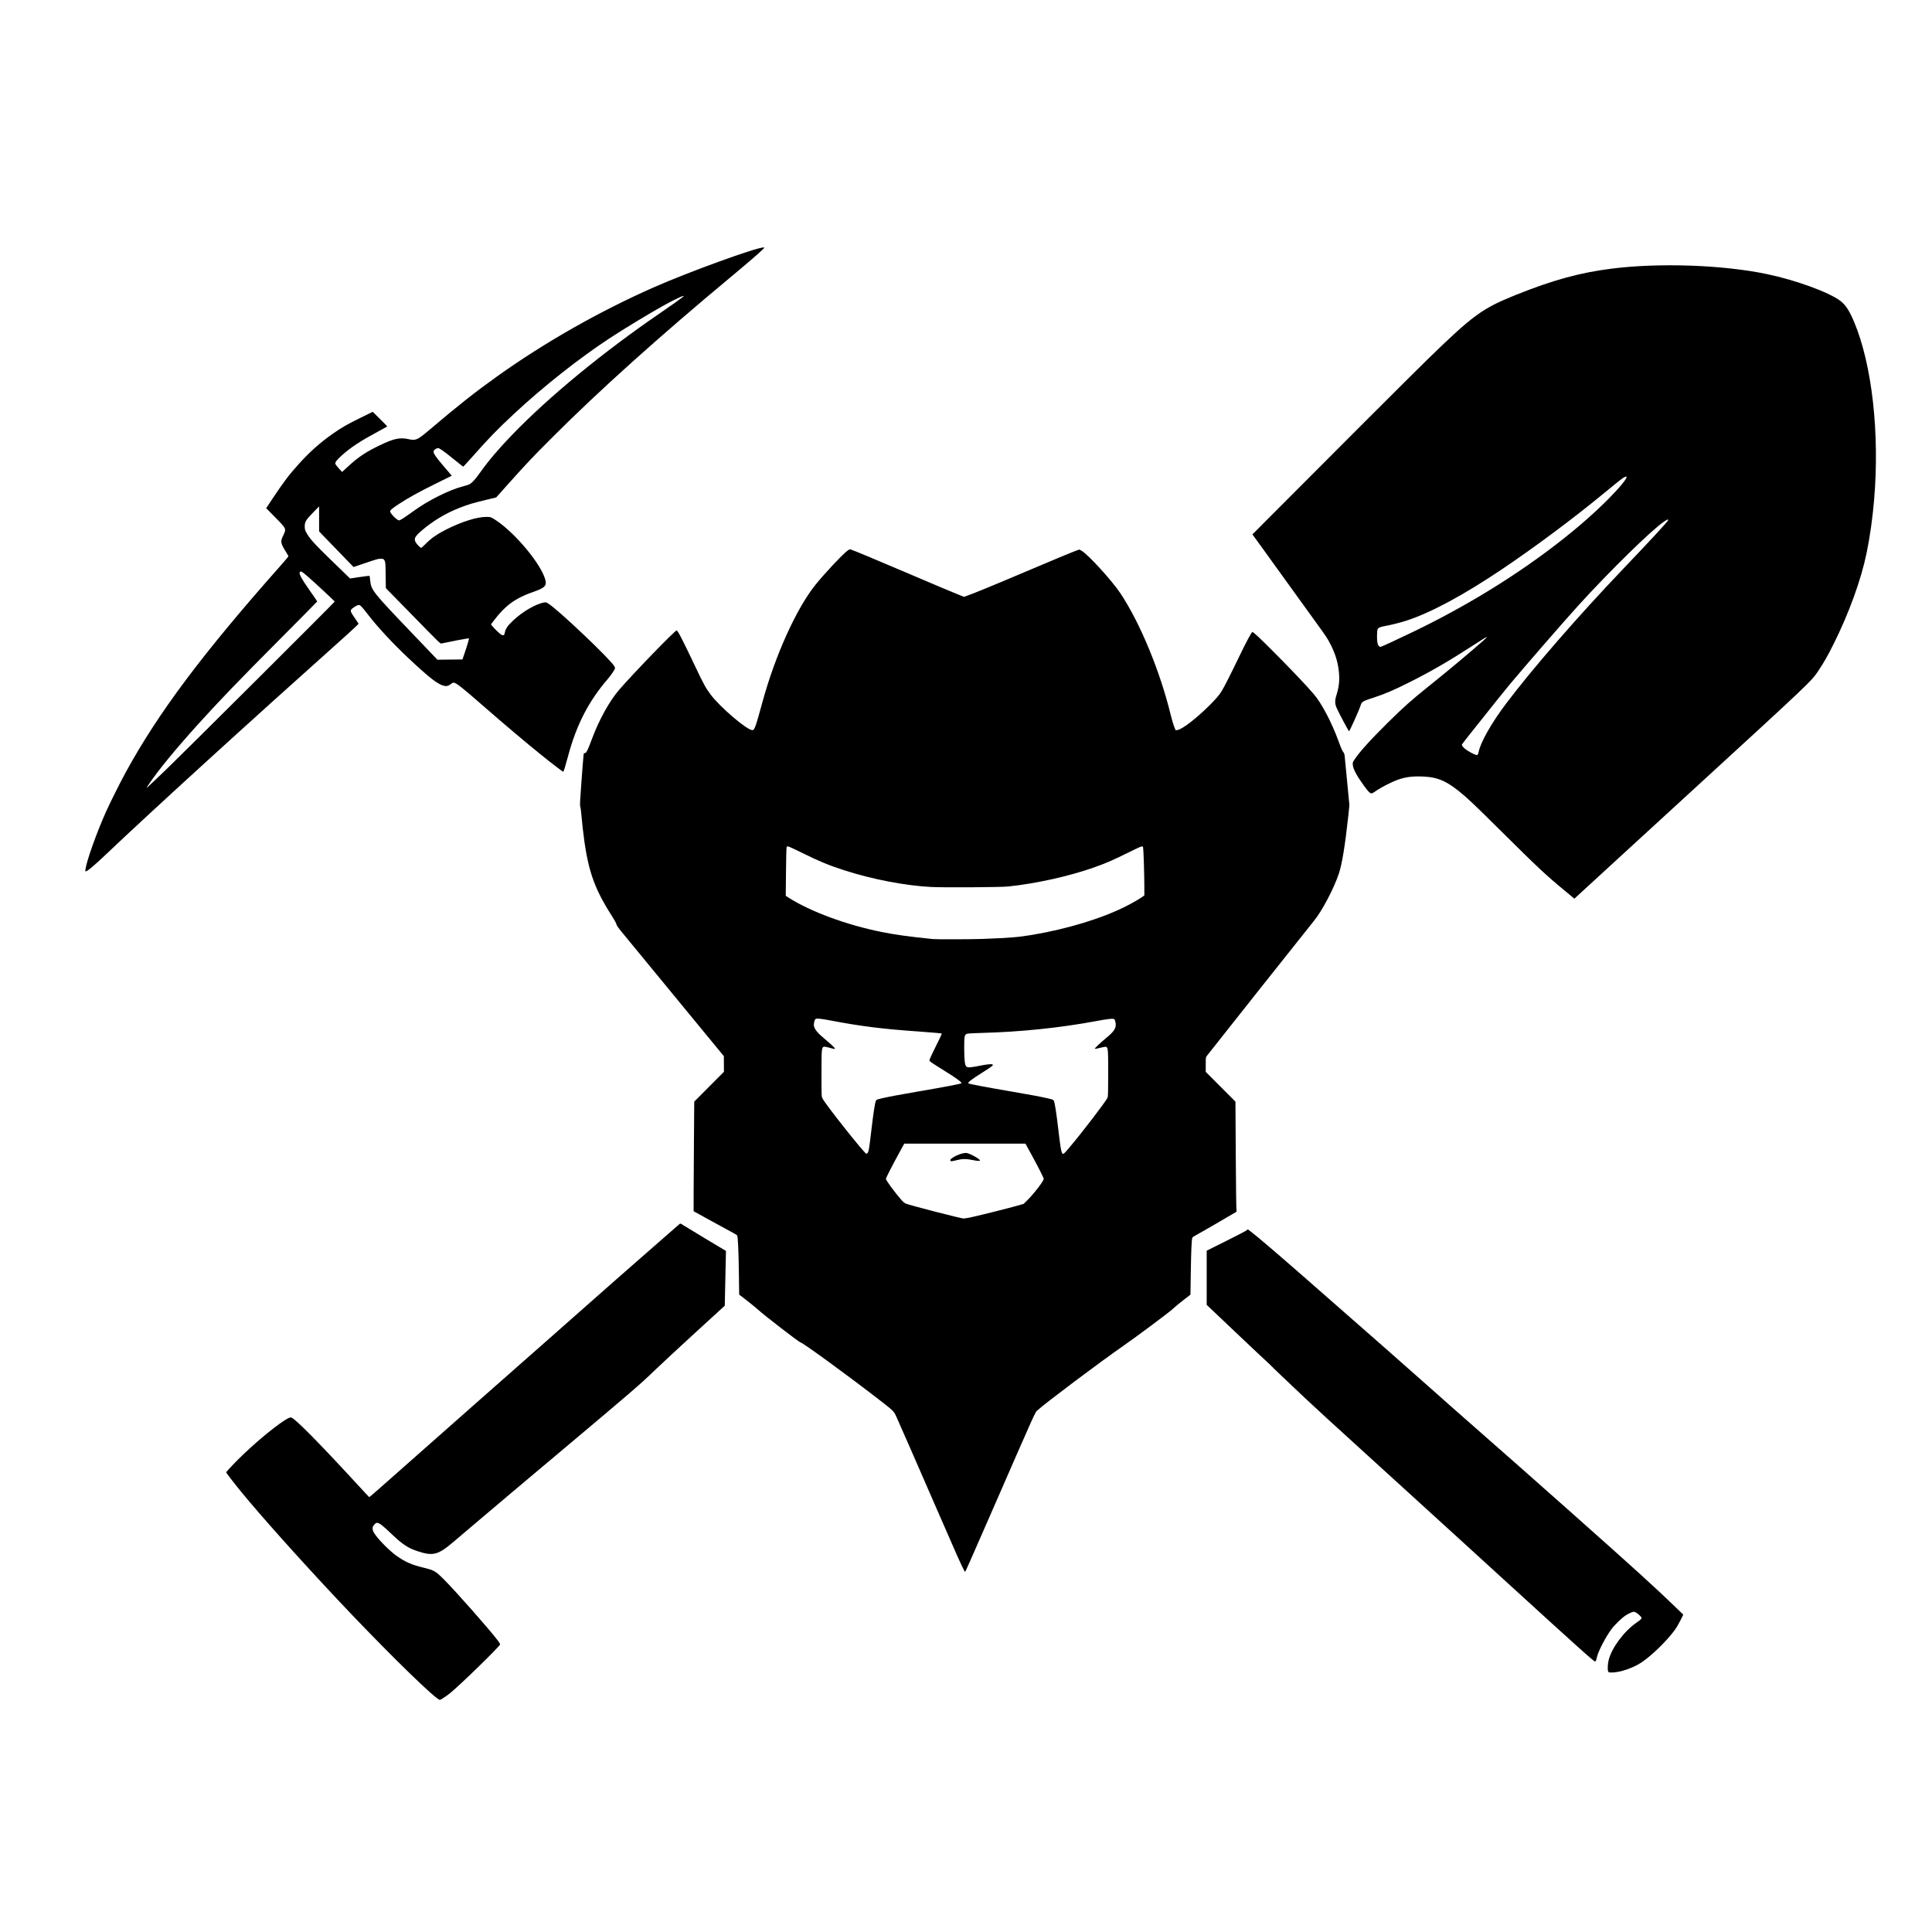 <?xml version="1.0" encoding="UTF-8" standalone="no"?>
<!-- Created with Inkscape (http://www.inkscape.org/) -->

<svg
   xmlns:dc="http://purl.org/dc/elements/1.1/"
   xmlns:cc="http://creativecommons.org/ns#"
   xmlns:rdf="http://www.w3.org/1999/02/22-rdf-syntax-ns#"
   xmlns:svg="http://www.w3.org/2000/svg"
   xmlns="http://www.w3.org/2000/svg"
   xmlns:sodipodi="http://sodipodi.sourceforge.net/DTD/sodipodi-0.dtd"
   xmlns:inkscape="http://www.inkscape.org/namespaces/inkscape"
   width="4in"
   height="4in"
   viewBox="0 0 101.6 101.6"
   version="1.1"
   id="svg7159"
   inkscape:version="0.92.2 (unknown)"
   sodipodi:docname="mining-king-head.svg">
  <defs
     id="defs7153" />
  <sodipodi:namedview
     id="base"
     pagecolor="#ffffff"
     bordercolor="#666666"
     borderopacity="1.0"
     inkscape:pageopacity="0.0"
     inkscape:pageshadow="2"
     inkscape:zoom="0.45147111"
     inkscape:cx="985.99657"
     inkscape:cy="596.25637"
     inkscape:document-units="mm"
     inkscape:current-layer="layer1"
     showgrid="false"
     units="in"
     inkscape:window-width="1855"
     inkscape:window-height="1056"
     inkscape:window-x="1985"
     inkscape:window-y="24"
     inkscape:window-maximized="1" />
  <g
     inkscape:label="Layer 1"
     inkscape:groupmode="layer"
     id="layer1"
     transform="translate(0,-195.4)">
    <path
       style="display:inline;fill:#000000;stroke-width:0.025"
       d="m 22.976,284.702 c -0.665,-0.502 -3.125,-2.945 -5.276,-5.238 -2.006,-2.139 -3.953,-4.317 -5.007,-5.601 -0.417,-0.509 -0.809,-1.019 -0.8,-1.044 0.004,-0.012 0.153,-0.175 0.33,-0.362 0.711,-0.751 1.73,-1.647 2.503,-2.201 0.335,-0.24 0.511,-0.332 0.594,-0.311 0.195,0.049 1.48,1.351 3.462,3.507 0.339,0.369 0.624,0.674 0.634,0.678 0.009,0.005 0.29,-0.236 0.624,-0.532 0.777,-0.691 3.411,-3.018 4.915,-4.343 0.746,-0.657 1.443,-1.271 2.958,-2.608 0.511,-0.451 1.031,-0.909 1.155,-1.018 0.124,-0.109 0.649,-0.573 1.167,-1.031 1.803,-1.594 2.692,-2.376 4.062,-3.573 0.758,-0.663 1.402,-1.225 1.43,-1.25 0.051,-0.045 0.055,-0.043 0.254,0.085 0.112,0.072 0.651,0.399 1.199,0.727 l 0.996,0.596 -0.014,0.633 c -0.008,0.348 -0.022,0.997 -0.031,1.441 l -0.017,0.807 -1.575,1.441 c -0.866,0.792 -1.823,1.681 -2.127,1.975 -0.727,0.704 -1.2,1.112 -4.772,4.114 -2.58,2.168 -3.242,2.726 -4.343,3.66 -0.654,0.554 -1.323,1.121 -1.487,1.261 -0.777,0.659 -1.051,0.726 -1.861,0.456 -0.504,-0.168 -0.789,-0.358 -1.376,-0.919 -0.44,-0.42 -0.599,-0.545 -0.713,-0.564 -0.075,-0.012 -0.095,-0.003 -0.176,0.088 -0.111,0.122 -0.12,0.226 -0.037,0.394 0.139,0.278 0.79,0.952 1.2,1.244 0.458,0.325 0.791,0.472 1.426,0.627 0.558,0.137 0.63,0.178 1.058,0.606 0.647,0.647 2.443,2.682 2.863,3.245 0.057,0.076 0.104,0.159 0.104,0.185 0,0.086 -2.033,2.07 -2.608,2.545 -0.191,0.157 -0.514,0.373 -0.56,0.373 -0.018,0 -0.086,-0.041 -0.152,-0.091 z m 61.597,-1.398 c -0.042,-0.078 -0.03,-0.401 0.023,-0.605 0.166,-0.65 0.798,-1.501 1.455,-1.961 0.256,-0.179 0.297,-0.223 0.263,-0.286 -0.04,-0.074 -0.223,-0.231 -0.316,-0.269 -0.075,-0.031 -0.097,-0.03 -0.22,0.016 -0.075,0.028 -0.206,0.097 -0.289,0.153 -0.213,0.142 -0.575,0.492 -0.744,0.719 -0.297,0.399 -0.685,1.141 -0.759,1.45 -0.047,0.199 -0.065,0.241 -0.103,0.254 -0.049,0.016 -0.884,-0.733 -4.7,-4.217 -1.249,-1.141 -2.419,-2.208 -2.598,-2.372 -1.56,-1.424 -2.52,-2.298 -4.309,-3.924 -2.392,-2.175 -3.066,-2.792 -3.688,-3.377 -0.851,-0.8 -1.774,-1.682 -1.782,-1.702 -0.004,-0.011 -0.058,-0.062 -0.119,-0.113 -0.062,-0.051 -0.813,-0.758 -1.671,-1.572 l -1.559,-1.479 v -1.424 -1.424 l 1.025,-0.511 c 0.564,-0.281 1.049,-0.534 1.079,-0.562 l 0.054,-0.051 0.132,0.096 c 0.299,0.219 1.338,1.105 2.951,2.517 3.575,3.13 5.638,4.945 6.82,6 0.26,0.232 0.596,0.53 0.745,0.662 3.37,2.962 4.202,3.696 6.358,5.61 3.291,2.922 4.466,3.989 5.57,5.06 l 0.329,0.319 -0.155,0.313 c -0.085,0.172 -0.221,0.401 -0.302,0.509 -0.437,0.585 -1.185,1.313 -1.726,1.681 -0.436,0.297 -1.148,0.54 -1.578,0.54 -0.134,0 -0.166,-0.008 -0.187,-0.048 z m -33.861,-5.296 c -0.143,-0.26 -0.422,-0.887 -1.401,-3.139 -1.089,-2.506 -2.049,-4.699 -2.18,-4.981 -0.129,-0.278 -0.148,-0.297 -0.843,-0.836 -1.642,-1.276 -4.094,-3.063 -4.203,-3.064 -0.058,0 -1.936,-1.45 -2.207,-1.703 -0.087,-0.081 -0.348,-0.296 -0.582,-0.477 l -0.424,-0.329 -0.017,-1.198 c -0.016,-1.173 -0.05,-1.867 -0.094,-1.921 -0.012,-0.015 -0.108,-0.073 -0.214,-0.129 -0.106,-0.056 -0.615,-0.334 -1.132,-0.618 l -0.939,-0.517 0.001,-0.969 c 0.001,-0.533 0.008,-1.83 0.017,-2.882 l 0.015,-1.913 0.781,-0.784 0.781,-0.784 -0.003,-0.412 -0.003,-0.412 -1.009,-1.226 c -3.251,-3.952 -4.141,-5.034 -4.374,-5.319 -0.18,-0.22 -0.261,-0.338 -0.263,-0.385 -0.001,-0.04 -0.102,-0.222 -0.242,-0.442 -0.972,-1.518 -1.294,-2.489 -1.533,-4.619 -0.028,-0.246 -0.063,-0.592 -0.078,-0.77 -0.015,-0.178 -0.04,-0.349 -0.055,-0.38 -0.021,-0.043 -0.005,-0.354 0.066,-1.292 0.123,-1.621 0.111,-1.517 0.166,-1.502 0.081,0.021 0.159,-0.13 0.396,-0.771 0.355,-0.961 0.917,-1.974 1.413,-2.55 0.736,-0.854 2.939,-3.13 3.03,-3.13 0.059,0 0.302,0.47 0.946,1.826 0.471,0.993 0.575,1.184 0.829,1.528 0.491,0.664 1.921,1.888 2.206,1.888 0.117,0 0.164,-0.13 0.54,-1.503 0.668,-2.439 1.784,-4.903 2.781,-6.14 0.476,-0.591 1.385,-1.563 1.661,-1.776 0.126,-0.097 0.132,-0.099 0.224,-0.069 0.168,0.055 1.176,0.475 2.814,1.173 1.958,0.834 2.299,0.978 2.753,1.161 l 0.356,0.144 0.166,-0.057 c 0.322,-0.111 1.5,-0.595 3.024,-1.243 1.306,-0.556 2.537,-1.068 2.722,-1.132 l 0.162,-0.056 0.116,0.068 c 0.354,0.208 1.596,1.57 2.041,2.24 1.038,1.562 2.085,4.097 2.647,6.409 0.057,0.232 0.137,0.505 0.178,0.605 l 0.076,0.183 0.095,-0.013 c 0.245,-0.033 0.967,-0.586 1.657,-1.268 0.354,-0.35 0.546,-0.573 0.669,-0.777 0.148,-0.245 0.481,-0.901 0.883,-1.737 0.394,-0.82 0.679,-1.354 0.73,-1.371 0.047,-0.016 0.44,0.356 1.35,1.276 0.868,0.878 1.501,1.548 1.882,1.992 0.412,0.479 0.943,1.489 1.297,2.463 0.142,0.39 0.205,0.531 0.273,0.609 0.031,0.035 0.049,0.113 0.061,0.261 0.009,0.116 0.067,0.714 0.128,1.329 0.061,0.615 0.111,1.14 0.112,1.167 0,0.027 -0.022,0.262 -0.051,0.522 -0.177,1.625 -0.334,2.582 -0.506,3.097 -0.264,0.786 -0.902,1.992 -1.311,2.479 -0.141,0.167 -5.454,6.865 -5.618,7.082 -0.067,0.088 -0.068,0.094 -0.068,0.471 v 0.382 l 0.781,0.783 0.781,0.783 0.017,2.857 c 0.011,1.711 0.026,2.868 0.04,2.886 0.016,0.02 0.005,0.041 -0.034,0.066 -0.18,0.114 -2.169,1.265 -2.217,1.283 -0.031,0.012 -0.065,0.041 -0.074,0.065 -0.037,0.095 -0.063,0.697 -0.08,1.818 l -0.018,1.175 -0.375,0.29 c -0.206,0.159 -0.459,0.369 -0.561,0.466 -0.191,0.18 -1.863,1.428 -2.605,1.944 -1.22,0.848 -4.146,3.044 -4.491,3.372 -0.155,0.147 0.059,-0.326 -2.499,5.527 -1.001,2.291 -1.288,2.94 -1.31,2.965 -0.011,0.012 -0.034,-0.006 -0.051,-0.037 z m 0.394,-18.603 c 0.51,-0.113 1.902,-0.462 2.341,-0.586 l 0.385,-0.11 0.17,-0.167 c 0.362,-0.355 0.885,-1.034 0.885,-1.149 0,-0.055 -0.327,-0.697 -0.701,-1.378 l -0.259,-0.472 h -3.187 -3.187 l -0.273,0.497 c -0.365,0.665 -0.69,1.302 -0.69,1.353 0,0.082 0.449,0.693 0.815,1.111 0.077,0.087 0.174,0.169 0.225,0.19 0.234,0.094 2.9,0.782 3.04,0.785 0.051,9.5e-4 0.247,-0.032 0.435,-0.073 z m -1.127,-2.965 c -0.021,-0.055 0.005,-0.084 0.166,-0.188 0.196,-0.127 0.533,-0.235 0.679,-0.219 0.173,0.019 0.711,0.317 0.711,0.394 0,0.036 -0.15,0.027 -0.41,-0.027 -0.302,-0.062 -0.51,-0.063 -0.753,-0.003 -0.314,0.078 -0.375,0.085 -0.392,0.042 z m -4.345,-0.42 c 0.053,-0.082 0.074,-0.21 0.187,-1.166 0.109,-0.926 0.186,-1.429 0.236,-1.55 0.031,-0.074 0.047,-0.082 0.302,-0.142 0.343,-0.081 0.988,-0.203 1.934,-0.364 1.368,-0.233 2.232,-0.398 2.267,-0.433 0.041,-0.041 -0.321,-0.307 -0.901,-0.659 -0.164,-0.1 -0.408,-0.254 -0.543,-0.343 -0.236,-0.156 -0.244,-0.165 -0.23,-0.239 0.008,-0.042 0.154,-0.356 0.326,-0.698 0.171,-0.342 0.311,-0.635 0.311,-0.652 0,-0.017 -0.015,-0.031 -0.032,-0.031 -0.017,0 -0.126,-0.011 -0.242,-0.024 -0.116,-0.013 -0.541,-0.047 -0.944,-0.075 -1.912,-0.133 -3.018,-0.272 -4.657,-0.584 -0.508,-0.097 -0.709,-0.114 -0.767,-0.066 -0.051,0.043 -0.099,0.258 -0.078,0.356 0.04,0.193 0.197,0.381 0.585,0.701 0.27,0.223 0.52,0.458 0.52,0.489 0,0.033 -0.044,0.027 -0.292,-0.043 -0.134,-0.038 -0.255,-0.059 -0.291,-0.05 -0.117,0.029 -0.125,0.119 -0.125,1.418 0,1.183 0,1.193 0.055,1.304 0.154,0.311 2.213,2.906 2.305,2.906 0.019,0 0.052,-0.026 0.073,-0.057 z m 10.589,-0.259 c 0.647,-0.756 1.962,-2.474 2.026,-2.647 0.021,-0.057 0.029,-0.42 0.029,-1.271 0,-1.266 -0.008,-1.358 -0.116,-1.392 -0.028,-0.01 -0.167,0.015 -0.309,0.052 -0.142,0.038 -0.266,0.06 -0.276,0.051 -0.023,-0.023 0.255,-0.288 0.603,-0.575 0.428,-0.352 0.536,-0.533 0.484,-0.807 -0.014,-0.072 -0.037,-0.145 -0.052,-0.164 -0.049,-0.06 -0.295,-0.037 -0.969,0.089 -1.89,0.353 -3.961,0.568 -5.983,0.621 -0.529,0.014 -0.778,0.029 -0.825,0.052 -0.115,0.054 -0.131,0.153 -0.129,0.757 0.003,0.635 0.034,0.896 0.117,0.966 0.069,0.057 0.233,0.046 0.689,-0.046 0.37,-0.075 0.624,-0.102 0.68,-0.07 0.037,0.02 0.033,0.031 -0.027,0.088 -0.038,0.036 -0.259,0.185 -0.491,0.33 -0.587,0.368 -0.795,0.529 -0.748,0.576 0.032,0.032 0.957,0.207 2.264,0.43 0.946,0.161 1.591,0.282 1.934,0.364 0.255,0.06 0.271,0.068 0.302,0.142 0.05,0.119 0.127,0.621 0.224,1.444 0.138,1.177 0.169,1.329 0.274,1.329 0.018,0 0.154,-0.143 0.303,-0.317 z m -4.515,-10.986 c 1.404,-0.054 1.864,-0.092 2.579,-0.213 1.846,-0.311 3.635,-0.856 4.908,-1.494 0.329,-0.165 0.755,-0.411 0.903,-0.521 l 0.081,-0.06 -0.001,-0.502 c -0.001,-0.628 -0.043,-1.919 -0.064,-2.013 -0.015,-0.064 -0.024,-0.069 -0.093,-0.056 -0.043,0.008 -0.357,0.154 -0.698,0.324 -0.815,0.405 -1.146,0.548 -1.813,0.784 -1.299,0.459 -3.041,0.844 -4.496,0.995 -0.397,0.041 -3.383,0.06 -4.042,0.026 -1.37,-0.071 -3.105,-0.404 -4.566,-0.876 -0.824,-0.266 -1.334,-0.477 -2.223,-0.918 -0.355,-0.176 -0.681,-0.327 -0.723,-0.335 -0.069,-0.013 -0.079,-0.007 -0.096,0.056 -0.011,0.039 -0.024,0.626 -0.031,1.304 l -0.012,1.234 0.145,0.093 c 1.143,0.733 3.062,1.441 4.902,1.809 0.733,0.146 1.362,0.233 2.683,0.371 0.195,0.02 2.068,0.015 2.658,-0.008 z m 30.591,-2.526 c -0.992,-0.818 -1.409,-1.208 -3.304,-3.088 -1.486,-1.474 -1.827,-1.797 -2.274,-2.155 -0.752,-0.6 -1.235,-0.776 -2.135,-0.776 -0.551,0 -0.922,0.085 -1.458,0.336 -0.303,0.142 -0.66,0.343 -0.82,0.462 -0.071,0.053 -0.156,0.097 -0.187,0.097 -0.072,0 -0.184,-0.115 -0.397,-0.41 -0.376,-0.519 -0.56,-0.862 -0.582,-1.084 -0.012,-0.123 -0.007,-0.144 0.084,-0.282 0.26,-0.398 0.861,-1.063 1.786,-1.975 0.8,-0.79 1.211,-1.155 2.108,-1.875 0.816,-0.654 1.625,-1.325 2.372,-1.965 0.954,-0.818 0.948,-0.823 -0.137,-0.121 -1.18,0.764 -2.161,1.33 -3.267,1.883 -0.805,0.403 -1.262,0.598 -1.84,0.786 -0.571,0.186 -0.63,0.219 -0.684,0.382 -0.098,0.301 -0.589,1.395 -0.623,1.39 -0.022,-0.005 -0.499,-0.897 -0.628,-1.177 -0.121,-0.263 -0.127,-0.414 -0.029,-0.733 0.134,-0.436 0.169,-0.771 0.128,-1.194 -0.05,-0.507 -0.177,-0.933 -0.426,-1.432 -0.163,-0.326 -0.223,-0.418 -0.816,-1.236 -0.282,-0.389 -0.791,-1.094 -1.13,-1.565 -1.661,-2.306 -2.038,-2.827 -2.106,-2.915 l -0.075,-0.095 0.72,-0.724 c 2.992,-3.008 7.701,-7.713 8.462,-8.454 2.424,-2.36 2.897,-2.706 4.674,-3.42 1.942,-0.78 3.358,-1.169 5.03,-1.381 2.505,-0.318 5.857,-0.2 8.178,0.286 1.51,0.316 3.251,0.951 3.851,1.403 0.279,0.21 0.481,0.518 0.728,1.106 0.946,2.252 1.352,5.863 1.053,9.371 -0.084,0.983 -0.219,1.939 -0.397,2.799 -0.288,1.398 -0.928,3.163 -1.725,4.757 -0.332,0.664 -0.485,0.934 -0.803,1.416 -0.373,0.564 -0.357,0.549 -7.048,6.682 -1.571,1.44 -3.198,2.932 -3.614,3.314 -0.417,0.383 -1.032,0.947 -1.366,1.254 -0.335,0.307 -0.653,0.6 -0.708,0.651 l -0.099,0.093 z m -4.541,-7.305 c 0.104,-0.514 0.668,-1.51 1.43,-2.524 1.37,-1.822 3.781,-4.598 6.152,-7.083 1.526,-1.599 2.386,-2.531 2.386,-2.587 0,-0.055 -0.035,-0.041 -0.228,0.088 -0.645,0.433 -2.846,2.589 -4.492,4.399 -0.748,0.822 -2.772,3.151 -3.617,4.161 -0.22,0.263 -0.785,0.968 -2.115,2.641 -0.21,0.264 -0.386,0.493 -0.393,0.509 -0.036,0.097 0.233,0.32 0.59,0.49 0.219,0.104 0.246,0.095 0.285,-0.095 z m -4.546,-5.796 c 1.631,-0.755 2.777,-1.344 4.108,-2.11 2.836,-1.633 5.491,-3.608 7.27,-5.406 0.618,-0.625 1.006,-1.104 0.943,-1.167 -0.011,-0.011 -0.066,0.006 -0.123,0.036 -0.11,0.058 -0.251,0.17 -1.202,0.951 -1.537,1.262 -3.489,2.715 -5.175,3.852 -2.056,1.386 -3.802,2.327 -5.08,2.737 -0.332,0.106 -0.787,0.221 -1.105,0.278 -0.263,0.047 -0.357,0.086 -0.402,0.168 -0.035,0.064 -0.044,0.514 -0.013,0.694 0.026,0.153 0.103,0.253 0.18,0.233 0.031,-0.008 0.301,-0.127 0.599,-0.265 z M 4.497,241.104 c 0.064,-0.451 0.573,-1.881 1.065,-2.989 0.201,-0.453 0.762,-1.575 1.049,-2.099 1.717,-3.137 4.014,-6.206 8.09,-10.809 0.257,-0.29 0.467,-0.538 0.467,-0.551 0,-0.013 -0.054,-0.111 -0.121,-0.218 -0.299,-0.481 -0.311,-0.553 -0.155,-0.876 0.176,-0.363 0.185,-0.344 -0.486,-1.024 l -0.409,-0.414 0.378,-0.567 c 0.563,-0.844 0.815,-1.176 1.329,-1.747 0.577,-0.642 1.122,-1.127 1.794,-1.6 0.455,-0.32 0.754,-0.492 1.457,-0.837 l 0.645,-0.317 0.384,0.378 c 0.211,0.208 0.383,0.383 0.381,0.39 -0.001,0.007 -0.219,0.128 -0.483,0.27 -0.918,0.492 -1.429,0.827 -1.886,1.235 -0.283,0.252 -0.382,0.38 -0.361,0.464 0.008,0.031 0.091,0.14 0.185,0.242 l 0.17,0.185 0.321,-0.296 c 0.526,-0.485 0.926,-0.753 1.631,-1.093 0.766,-0.37 1.079,-0.438 1.541,-0.337 0.387,0.085 0.462,0.051 1.1,-0.489 1.531,-1.298 2.386,-1.974 3.557,-2.81 2.489,-1.779 5.373,-3.419 8.241,-4.685 1.83,-0.808 5.386,-2.099 5.782,-2.099 0.046,0 0.038,0.015 -0.058,0.114 -0.135,0.14 -0.899,0.798 -1.701,1.464 -3.732,3.105 -6.877,5.93 -9.329,8.381 -1.086,1.086 -1.373,1.389 -2.418,2.558 l -0.565,0.632 -0.551,0.132 c -0.651,0.156 -0.938,0.242 -1.359,0.407 -0.746,0.292 -1.42,0.697 -2.017,1.212 -0.338,0.291 -0.403,0.41 -0.317,0.586 0.054,0.111 0.249,0.312 0.302,0.312 0.016,0 0.132,-0.104 0.258,-0.232 0.26,-0.264 0.575,-0.486 1.005,-0.705 0.844,-0.431 1.652,-0.688 2.161,-0.689 0.195,0 0.222,0.006 0.357,0.084 0.95,0.549 2.384,2.192 2.708,3.103 0.151,0.424 0.062,0.532 -0.642,0.775 -0.874,0.302 -1.422,0.699 -1.985,1.435 l -0.194,0.255 0.074,0.093 c 0.092,0.115 0.367,0.382 0.45,0.437 0.096,0.064 0.171,0.053 0.188,-0.027 0.059,-0.286 0.132,-0.398 0.464,-0.715 0.48,-0.456 1.204,-0.875 1.624,-0.94 0.085,-0.013 0.12,-0.005 0.213,0.055 0.542,0.344 3.221,2.885 3.475,3.297 0.03,0.048 0.042,0.097 0.032,0.125 -0.034,0.095 -0.234,0.384 -0.387,0.56 -0.985,1.136 -1.637,2.399 -2.068,4.007 -0.157,0.585 -0.241,0.857 -0.265,0.857 -0.03,0 -0.585,-0.424 -1.102,-0.841 -0.906,-0.732 -1.941,-1.605 -3.167,-2.674 -1.036,-0.903 -1.323,-1.131 -1.468,-1.167 -0.046,-0.012 -0.085,0.005 -0.155,0.059 -0.138,0.11 -0.243,0.138 -0.381,0.104 -0.338,-0.085 -0.785,-0.435 -1.9,-1.485 -0.797,-0.751 -1.595,-1.612 -2.089,-2.254 -0.342,-0.445 -0.407,-0.511 -0.499,-0.51 -0.079,9.6e-4 -0.346,0.169 -0.396,0.25 -0.041,0.066 -0.003,0.151 0.196,0.435 0.104,0.149 0.194,0.283 0.2,0.297 0.005,0.015 -0.339,0.339 -0.766,0.72 -5.13,4.585 -10.079,9.097 -12.478,11.375 -0.687,0.653 -1.02,0.932 -1.113,0.932 -0.013,0 -0.016,-0.051 -0.007,-0.118 z m 4.224,-5.219 c 0.923,-0.888 8.881,-8.817 8.881,-8.849 0,-0.024 -1.123,-1.066 -1.437,-1.335 -0.29,-0.248 -0.339,-0.276 -0.39,-0.226 -0.078,0.078 0.061,0.337 0.57,1.06 0.186,0.264 0.338,0.486 0.338,0.494 0,0.008 -0.869,0.887 -1.932,1.955 -2.225,2.235 -3.205,3.254 -4.354,4.525 -1.183,1.309 -2.085,2.41 -2.584,3.154 -0.127,0.189 -0.129,0.195 -0.048,0.128 0.047,-0.039 0.477,-0.447 0.955,-0.907 z m 15.754,-6.264 c 0.084,-0.253 0.161,-0.503 0.171,-0.556 l 0.017,-0.096 -0.146,0.018 c -0.116,0.014 -0.648,0.117 -1.301,0.252 -0.066,0.014 -0.097,-0.017 -1.465,-1.419 -0.267,-0.273 -0.704,-0.72 -0.973,-0.994 l -0.488,-0.497 -0.009,-0.683 c -0.009,-0.633 -0.013,-0.69 -0.06,-0.77 -0.047,-0.081 -0.06,-0.087 -0.186,-0.094 -0.116,-0.007 -0.23,0.025 -0.788,0.215 l -0.653,0.222 -0.366,-0.376 c -0.821,-0.845 -1.122,-1.156 -1.28,-1.323 l -0.166,-0.176 -0.001,-0.656 -0.001,-0.656 -0.317,0.323 c -0.374,0.381 -0.44,0.491 -0.438,0.733 0.001,0.125 0.016,0.189 0.067,0.286 0.211,0.398 0.404,0.603 2.168,2.303 l 0.15,0.145 0.505,-0.076 c 0.278,-0.041 0.511,-0.07 0.517,-0.064 0.007,0.007 0.022,0.11 0.034,0.23 0.055,0.532 0.096,0.584 2.355,2.945 l 1.182,1.236 0.658,-0.007 0.658,-0.007 z m -3.238,-6.988 c 0.111,-0.073 0.337,-0.23 0.501,-0.35 0.768,-0.562 1.889,-1.123 2.609,-1.306 0.156,-0.04 0.314,-0.091 0.353,-0.115 0.141,-0.087 0.292,-0.254 0.524,-0.579 0.468,-0.657 0.966,-1.246 1.679,-1.987 1.947,-2.025 4.832,-4.397 7.852,-6.459 0.492,-0.336 1.017,-0.708 1.155,-0.819 0.207,-0.167 -0.323,0.067 -0.981,0.432 -0.782,0.434 -2.067,1.213 -2.866,1.736 -1.607,1.053 -3.491,2.542 -5.033,3.978 -0.864,0.804 -1.344,1.298 -2.172,2.236 -0.265,0.3 -0.492,0.544 -0.502,0.54 -0.011,-0.003 -0.23,-0.176 -0.486,-0.385 -0.533,-0.433 -0.756,-0.59 -0.837,-0.59 -0.031,0 -0.094,0.025 -0.141,0.057 -0.183,0.123 -0.124,0.237 0.506,0.974 l 0.36,0.422 -0.836,0.413 c -0.932,0.461 -1.47,0.759 -1.991,1.104 -0.337,0.223 -0.433,0.311 -0.412,0.378 0.043,0.136 0.371,0.454 0.467,0.454 0.027,0 0.14,-0.06 0.251,-0.132 z"
       id="path6455"
       inkscape:connector-curvature="0" />
  </g>
</svg>
